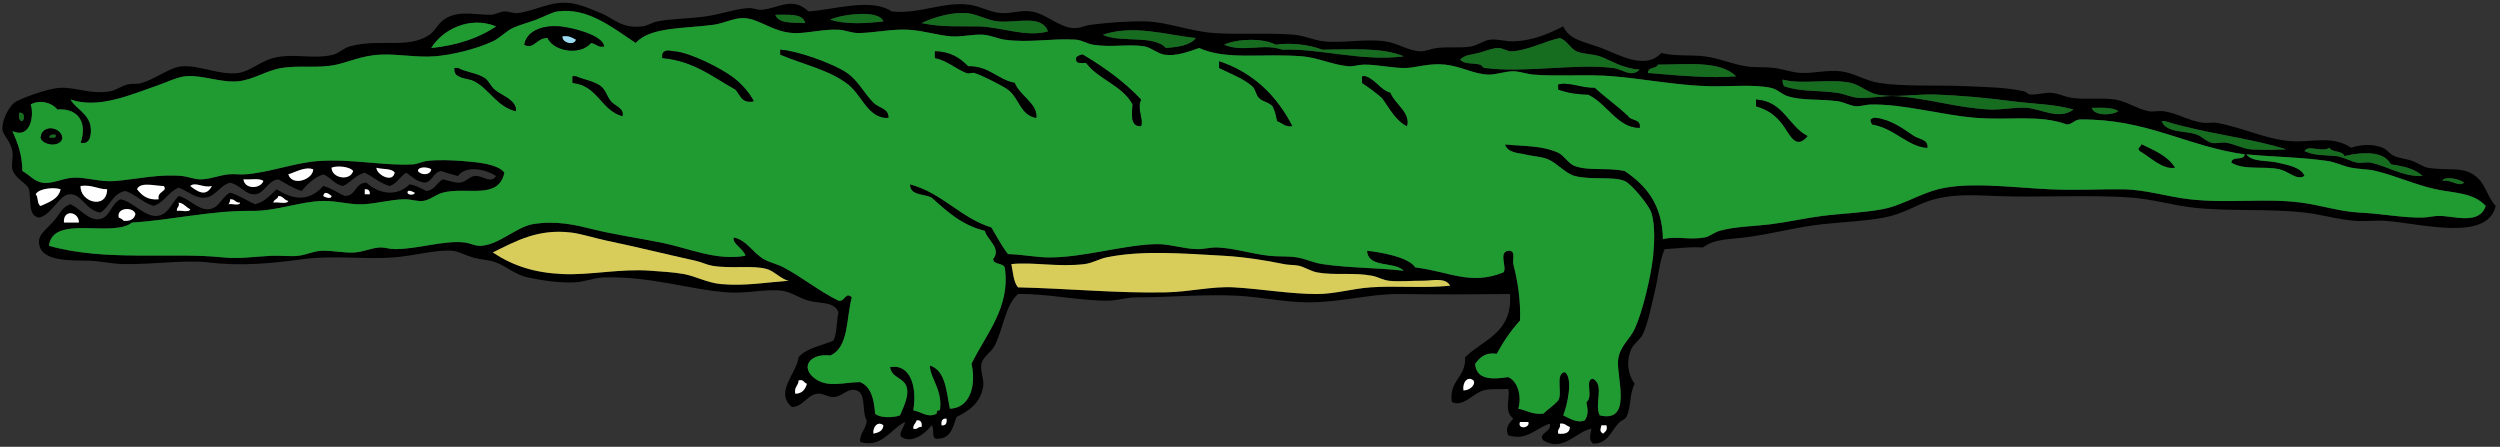 <?xml version="1.0" encoding="utf-8"?>
<!-- Generator: Adobe Illustrator 15.0.2, SVG Export Plug-In . SVG Version: 6.00 Build 0)  -->
<!DOCTYPE svg PUBLIC "-//W3C//DTD SVG 1.1//EN" "http://www.w3.org/Graphics/SVG/1.1/DTD/svg11.dtd">
<svg version="1.1" id="Layer_1" xmlns="http://www.w3.org/2000/svg" xmlns:xlink="http://www.w3.org/1999/xlink" x="0px" y="0px"
	 width="442px" height="79px" viewBox="0 0 442 79" enable-background="new 0 0 442 79" xml:space="preserve">
<rect x="0" y="0" width="442" height="79" fill="#333333" stroke="none"/>
<path d="M438.002,31.412c1.523,1.402,1.843,3.542,3.23,4.996c-1.427,6.364-13.012,3.137-19.396,2.644
	c-1.757-0.136-3.507,0.111-5.287,0c-3.017-0.186-5.979-1.114-9.111-1.47c-6.569-0.74-13.302-0.164-19.688-0.879
	c-3.579-0.402-7.222-1.498-10.875-1.762c-7.803-0.571-16.525,0.038-24.097-0.294c-4.358-0.195-8.054-0.35-11.754,0.881
	c-2.387,0.793-4.629,2.322-7.935,2.937c-3.595,0.67-6.728,0.726-10.871,1.175c-4.748,0.517-9.194,1.788-13.814,2.352
	c-2.865,0.353-5.265,0.231-7.348,1.763c-2.516-0.164-4.503,0.197-6.757,0.295c-0.94,2.266-1.1,4.938-1.764,7.643
	c-0.581,2.361-1.131,5.365-2.058,7.346c-0.512,1.088-1.628,1.7-2.057,2.644c-0.87,1.925-0.747,4.357,0.588,6.172
	c-0.985,1.878-0.573,4.194-1.47,5.878c-0.265,0.496-0.888,0.528-1.47,1.176c-1.204,1.34-1.862,3.566-4.408,3.525
	c-0.832-0.631-0.488-1.565-0.294-2.645c-2.754,0.512-4.993,4.227-8.521,2.059c-0.983-1.351,1.489-1.326,1.176-2.939
	c-2.457,0.705-4.012,3.115-7.349,2.057c-0.673-1.236,0.201-2.221,0.882-2.938c-1.742-1.444-0.511-3.374-0.882-5.29
	c-1.251,0.174-3.059-0.106-4.407,0.293c-1.976,0.588-3.536,3.002-5.584,2.058c-0.523-3.95,2.541-4.314,2.352-7.935
	c3.232-3.135,8.434-4.301,7.934-11.166c-6.377,0.064-13.06,0.094-19.394,0c-5.314-0.08-10.204,1.449-16.164,1.469
	c-4.237,0.012-8.396-0.958-12.636-1.174c-5.802-0.297-11.976,0.293-17.925,0.293c-1.685,0-3.321,0.582-4.997,0.587
	c-5.234,0.012-10.595-1.275-15.868-1.175c-2.298,2.033-2.586,6.143-4.115,9.111c-0.652,1.268-2.042,1.878-2.351,3.229
	c-0.287,1.249,0.547,2.794,0.294,4.114c-0.523,2.728-2.189,4.029-4.703,5.291c-0.628,1.721-0.943,3.759-3.232,3.82
	c-1.457,0.281-0.494-1.857-1.175-2.352c-0.941,1.217-2.93,2.939-4.703,2.352c-1.769-0.438-0.085-1.849,0-2.938
	c-2.476,1.168-4.092,4.692-7.932,3.525c-0.065-1.73,1.102-2.228,1.175-3.82c-0.923-1.429-0.032-4.67-1.763-5.291
	c-1.731-0.508-2.483,1.115-4.115,1.176c-1.04,0.041-1.895-0.766-2.939-0.588c-1.827,0.312-2.368,2.249-4.408,2.352
	c-3.15-2.625,0.87-5.983,1.175-8.816c1.405-1.632,4.057-2.018,6.172-2.938c0.632-1.328,0.532-3.385,0.882-4.996
	c-0.75-1.957-3.287-1.511-5.291-2.058c-1.657-0.452-3.083-1.558-4.703-1.763c-2.838-0.359-6.289,0.551-9.696,0.295
	c-6.88-0.524-13.472-2.863-21.746-2.646c-1.743,0.047-3.539,0.812-5.291,0.882c-2.738,0.108-5.778-0.358-8.229-0.882
	c-2.119-0.453-3.633-1.875-5.581-2.645c-1.172-0.461-2.73-0.482-4.115-0.881c-1.237-0.359-2.56-1.089-3.526-1.177
	c-2.925-0.269-6.783,0.896-10.581,1.177c-4.961,0.366-10.736-0.41-15.868,0.293c-5.743,0.787-11.16,1.266-16.75,0.588
	c-4.156-0.502-9.537,0.363-14.99,0.293c-2.063-0.026-4.015-0.525-5.875-0.588c-3.459-0.111-9.254,0.295-9.11-3.526
	c0.047-1.267,1.695-2.404,2.645-3.526c1.038-1.226,1.52-2.571,2.939-2.937c1.731,0.787,3.135,2.845,4.994,2.643
	c2.027-0.218,2.001-2.593,3.821-3.523c2.189,0.364,4.234,3.132,6.465,2.936c1.964-0.171,2.414-2.046,3.822-3.524
	c1.878,0.458,3.45,2.506,5.29,2.348c1.925-0.161,2.142-2.045,3.82-2.936c1.669,0.485,2.9,1.405,4.406,2.057
	c1.729-0.429,2.678-1.636,3.821-2.646c2.813,1.802,5.675,2.313,8.229-0.587c1.475,0.385,2.51,1.21,3.82,1.763
	c2.045-0.012,1.772-2.342,3.818-2.351c2.193,2.027,5.403,2.53,7.642,0.294c1.175,0.193,2.014,0.729,2.938,1.175
	c1.531-0.135,1.829-1.504,2.94-2.057c1.06,0.209,1.96,0.632,2.938,0.588c1.046-0.05,1.638-1.015,2.646-1.176
	c1.402-0.226,2.819,1.508,3.821,0c-1.999-1.255-5.331-1.934-6.76,0c-0.978-0.297-2.018-0.529-2.938-0.882
	c-1.475,0.189-1.463,1.867-2.939,2.059c-1.451-0.215-2.269-1.062-3.232-1.765c-1.122,0.638-1.604,1.922-2.938,2.353
	c-1.768-0.488-2.89-1.616-4.41-2.353c-1.636,0.418-2.431,1.683-3.818,2.353c-1.592-0.271-2.171-1.552-3.526-2.059
	c-1.664,0.591-2.798,1.708-3.821,2.939c-1.56-0.496-2.8-1.314-4.115-2.057c-1.925,0.209-2.424,2.513-4.115,2.646
	c-1.669,0.13-2.565-1.628-4.406-2.057c-1.704,0.382-2.592,2.468-4.409,2.645c-1.78,0.17-2.97-1.135-4.702-1.764
	c-1.816,0.729-2.507,2.583-4.409,3.232c-1.963-0.584-3.095-2.001-4.997-2.645c-2.318,0.424-2.718,2.766-4.408,3.818
	c-2.754-0.426-3.262-3.438-5.582-3.229c-1.736,0.156-3.145,3.75-5.29,4.112c-1.984-0.268-1.361-3.143-1.763-4.994
	c-0.271-1.061-2.396-1.757-2.94-3.527c-0.25-0.819,0.2-2.126,0-3.232c-0.329-1.811-1.71-2.919-1.763-3.82
	C0.333,21.187,1.539,19,2.488,18.187c0.752-0.641,5.672-2.459,7.935-2.646c2.897-0.232,5.593,1.252,9.108,0.588
	c0.997-0.189,1.91-0.908,2.939-1.176c0.905-0.232,1.807-0.02,2.645-0.294c2.73-0.887,4.996-2.792,7.054-2.936
	c3.218-0.23,6.683,1.651,9.989,1.175c2.107-0.305,3.86-2.051,6.173-2.645c3.627-0.932,7.13,0.32,10.58-0.588
	c1.079-0.285,1.878-1.19,2.939-1.47c5.549-1.46,10.204,0.544,14.104-2.057c0.981-0.656,1.511-2.137,2.938-2.939
	c2.548-1.434,5.523-0.485,7.936-0.588c0.812-0.035,1.422-0.509,2.349-0.588c0.681-0.058,1.622,0.391,2.352,0.294
	c3.333-0.443,5.875-2.215,9.404-1.763c1.61,0.205,3.562,1.046,5.29,1.763c2.407,0.999,3.625,2.763,7.345,2.351
	c0.902-0.1,1.698-0.691,2.645-0.881c2.345-0.474,5.54-0.465,8.523-0.882c2.721-0.382,5.517-1.401,7.641-1.469
	c0.938-0.03,1.561,0.385,2.352,0.293c3.13-0.355,5.402-2.359,8.226,0.294c4.442-0.302,11.16-2.438,14.696,0
	c4.944,0.53,9.108-1.818,13.811-1.174c1.854,0.254,3.629,1.363,5.584,1.468c1.76,0.097,3.492-0.567,5.287-0.294
	c2.574,0.391,4.808,2.735,7.347,2.939c1.2,0.098,2.034-0.435,3.233-0.588c2.948-0.376,6.716-0.667,9.699-0.587
	c3.817,0.1,7.797,1.766,12.047,2.057c4.673,0.317,9.563-0.088,14.104,0.294c1.878,0.158,3.495,0.984,5.291,1.175
	c3.383,0.359,7.294-0.514,10.874,0c2.175,0.312,4.142,1.693,6.172,1.763c0.935,0.029,1.846-0.449,2.937-0.588
	c2.072-0.264,4.391,0.071,6.172-0.294c1.131-0.231,2.078-1.037,3.233-1.175c1.393-0.17,2.727,0.338,4.113,0.294
	c3.399-0.112,6.129-1.295,8.818-2.646c1.123,2.37,3.33,2.578,6.756,3.821c2.813,1.02,7.689,4.042,10.582,0.882
	c2.571,0.626,5.04,0.279,7.638,0.588c2.491,0.294,4.793,1.36,7.348,1.763c1.555,0.244,3.271,0.082,4.996,0.294
	c1.525,0.185,3.192,0.817,4.702,0.881c2.338,0.097,4.68-0.582,7.052-0.294c2.333,0.28,4.395,1.687,6.76,2.054
	c4.473,0.696,9.837,0.338,15.573,0.588c3.909,0.174,6.568,0.18,9.993,0.882c0.485,0.1,0.818,0.567,1.176,0.588
	c1.245,0.076,2.561-0.398,3.82-0.294c1.182,0.099,2.326,0.708,3.527,0.881c2.513,0.365,5.214-0.079,7.638,0.294
	c2.046,0.317,3.848,1.646,5.878,2.058c0.804,0.164,1.832-0.1,2.646,0c2.367,0.294,4.659,1.766,7.055,2.057
	c0.763,0.094,1.654-0.12,2.351,0c4.537,0.787,8.478,2.825,12.929,3.232c3.656,0.335,7.549-1.116,10.875,1.176
	c1.638-0.538,3.795-0.75,5.581,0c0.815,0.341,1.132,1.043,2.058,1.469c0.849,0.391,2.125,0.474,3.232,0.882
	c0.911,0.335,1.985,1.057,2.646,1.176C432.999,30.318,435.63,29.228,438.002,31.412 M431.241,38.169
	c2.666,0.006,7.119,1.657,8.229-1.762c-2.165-2.388-5.681-2.265-8.817-2.938c-3.597-0.776-6.956-2.342-10.58-3.233
	c-1.357-0.335-2.945-0.296-4.405-0.586c-1.438-0.286-2.777-0.979-4.114-1.176c-4.632-0.679-9.429-0.711-14.402-1.176
	c1.108,1.414,3.633,1.005,5.584,1.47c1.853,0.437,4.095,0.816,4.703,2.351c-1.449,0.812-2.678-0.766-4.409-1.176
	c-2.701-0.636-6.238,0.224-8.521-1.174c0.031-1.243,2.268-0.28,2.35-1.47c-10.321-1.431-17.222-6.286-29.09-6.172
	c-1.038,0.041-1.313,0.841-2.352,0.882c-4.943-1.805-10.254-0.676-16.164-1.176c-6.279-0.528-12.568-2.445-18.515-2.351
	c-0.895,0.014-1.786,0.373-2.644,0.293c-1.121-0.102-2.134-0.746-3.234-0.881c-3.51-0.426-6.286-0.085-8.813-0.881
	c-0.976-0.306-1.823-1.232-2.939-1.47c-3.174-0.67-7.139-0.206-10.875-0.294c-5.542-0.129-11.465-1.278-17.042-1.76
	c-4.63-0.403-9.556,0.079-14.104-0.294c-1.18-0.1-2.393-0.585-3.528-0.588c-1.515-0.008-2.962,0.621-4.407,0.588
	c-2.536-0.064-4.791-1.449-7.643-1.763c-2.68-0.3-5.17,0.517-6.757,0.588c-2.356,0.102-5.205-0.629-7.642-0.588
	c-0.89,0.011-1.868,0.352-2.646,0.294c-2.782-0.217-5.472-1.546-8.229-1.763c-7.158-0.573-13.335,0.737-18.22-1.47
	c-1.945,0.679-4.107,1.493-6.171,1.176c-1.187-0.186-2.354-1.275-3.524-1.47c-2.634-0.44-5.998,0.233-9.111-0.294
	c-1.04-0.175-1.946-0.81-2.939-0.881c-4.097-0.291-8.344,0.606-12.635,0c-1.254-0.179-2.556-0.805-3.82-0.881
	c-1.845-0.115-3.674,0.42-5.584,0.294c-2.448-0.165-4.941-1.035-7.642-1.176c-3.036-0.158-6.136,0.576-8.813,0.588
	c-1.278,0.006-2.305-0.533-3.527-0.588c-2.867-0.132-5.529,0.696-7.935,0.588c-3.742-0.17-6.041-2.545-8.815-2.646
	c-1.681-0.061-3.491,0.923-5.291,1.175c-5.017,0.706-11.277,0.326-13.813,3.232c-4.043-2.656-8.429-6.321-13.81-5.584
	c-1,0.139-2.428,0.947-3.821,1.471c-1.287,0.484-2.999,0.943-4.115,1.469c-1.219,0.573-2.27,1.77-3.524,2.352
	c-3.03,1.399-7.269,2.414-10.286,2.646c-3.183,0.243-6.402-0.453-9.699-0.294c-2.983,0.144-5.616,1.311-7.639,1.763
	c-3.215,0.714-6.522,0.074-9.698,0.588c-2.658,0.425-4.964,2.065-7.643,2.348c-3.083,0.326-6.33-1.16-9.401-0.878
	c-1.417,0.129-3.607,1.193-5.29,1.76c-4.095,1.384-10.026,4.083-14.986,2.352c0.687,1.42,3.15,2.468,3.526,4.703
	c0.15,0.902,0.203,3.4-1.763,2.938c1.167-3.261-0.132-6.166-4.115-5.878c-0.94-1.246-3.153-1.796-4.703-0.881
	c0.62,1.701,0.086,6.157-3.233,4.703c0.915,2.024,1.731,4.146,1.764,7.052c1.332,0.727,2.028,1.817,3.526,2.059
	c1.813,0.291,3.487-0.807,5.585-0.882c2.336-0.085,4.676,0.829,7.344,0.588c4.065-0.367,7.872-1.266,11.757-0.882
	c1.137,0.112,2.125,0.579,3.233,0.588c1.66,0.012,3.235-0.69,4.997-0.882c0.922-0.102,1.978,0.071,2.936,0
	c4.32-0.314,8.693-2.045,12.932-2.35c5.939-0.432,11.636,0.885,16.749,0.588c0.803-0.047,1.558-0.486,2.351-0.588
	c1.956-0.256,4.383-0.162,6.466,0c2.533,0.194,6.225,0.52,7.345,2.056c-1.049,4.906-6.651,2.419-10.872,3.528
	c-1.334,0.349-2.29,1.331-3.527,1.469c-1.049,0.115-2.125-0.311-3.233-0.293c-2.431,0.032-4.803,0.746-7.347,0.881
	c-2.278,0.118-4.641-0.631-7.051-0.588c-4.088,0.074-8.224,1.819-12.638,1.76c-7.2-0.094-14.325,1.663-21.158,2.058
	c-3.5,2.768-14.046-1.508-14.692,4.114c9.993,2.836,21.488,1.068,30.857,2.059c2.739,0.291,5.666-0.168,8.521-0.295
	c1.522-0.068,3.254,0.167,4.702,0c1.411-0.162,2.636-0.82,4.115-0.882c1.981-0.079,3.982,0.433,5.879,0.294
	c1.501-0.107,2.926-0.791,4.405-0.883c0.779-0.047,1.808,0.295,2.645,0.295c4.115,0.009,8.642-1.594,12.344-1.176
	c1.07,0.121,1.819,0.658,2.939,0.588c3.174-0.199,6.242-3.333,9.107-3.821c4.259-0.72,7.777,0.197,10.581,0.882
	c4.074,0.996,7.747,1.505,12.047,2.351c4.87,0.961,9.805,3.298,14.99,2.352c-0.327-1.249-2.47-2.223-2.058-3.233
	c2.271,0.44,3.365,2.71,5.29,3.821c1.064,0.617,2.38,0.86,3.523,1.469c3.401,1.811,6.322,4.244,9.7,5.878
	c1.199,0.215,1.192-1.66,2.352-0.587c-1.003,3.7-0.512,8.893-3.822,10.283c-3.6-0.443-5.41,2.123-2.645,4.115
	c2.236,1.613,4.961,0.638,7.936,0.588c1.942,0.803,2.462,3.023,2.645,5.584c0.823,0.79,3.215,0.749,4.405,0.294
	c0.732-1.743,1.625-3.53,1.176-4.997c-0.529-1.734-2.619-1.568-2.937-3.526c3.41-0.64,4.847,3.165,4.112,7.642
	c1.402,0.212,2.555,1.414,4.115,0.588c0.035-0.359,0.088-0.696,0.588-0.588c0.552-3.618-1.822-5.781-1.763-7.936
	c2.797,0.926,2.887,4.562,3.527,7.641c3.662-0.113,4.667-4.271,3.82-7.935c2.517-5.19,6.958-9.999,5.878-17.044
	c-0.34-0.835-1.936-0.414-2.057-1.469c1.525-1.896-0.996-3.312-1.469-4.997c-4.088-1.005-6.722-3.465-9.405-5.875
	c-1.349-0.708-3.81-0.306-3.821-2.351c5.779,1.569,8.826,5.866,14.401,7.638c0.944,1.604,1.819,3.276,2.939,4.703
	c2.574,0.05,4.879,0.589,7.345,0.589c6.03,0,13.125-2.221,18.809-2.354c2.434-0.055,4.914,0.867,7.344,0.883
	c1.235,0.009,2.354-0.342,3.527-0.295c2.969,0.121,6.087,1.142,9.111,1.471c1.734,0.19,3.314,0.023,4.993,0.295
	c1.415,0.228,2.901,0.951,4.409,1.174c4.831,0.72,9.693,0.621,14.401,1.176c-1.608-1.721-6.275-0.387-6.466-3.526
	c2.113,0.196,7.355,1.084,8.523,2.938c5.819,0.688,9.804,3.25,15.573,0.882c0.752-0.785-0.97-3.589,0.881-3.82
	c1.411-0.123,0.681,1.569,0.882,2.351c0.709,2.743,1.344,6.355,1.177,9.993c-1.594,1.736-2.941,3.721-4.115,5.875
	c-2.163-0.3-2.997,0.727-3.821,1.764c0.236,2.884,3.014,2.771,5.878,2.351c1.691,0.779,2.396,3.374,1.765,5.584
	c1.481,0.283,2.454,1.07,4.408,0.883c0.841-0.823,1.884-1.442,2.646-2.352c0.834-1.219-0.626-4.74,1.176-4.996
	c1.516,1.09,0.405,5.963-0.294,7.642c1.087,0.522,2.509,1.454,3.817,0.882c0.676-1.047,0.529-1.779,0.294-3.233
	c1.309-0.896-0.414-4.114,1.176-4.114c2.068,1.128,0.146,4.556,1.175,6.466c5.829,1.404,2.958-6.767,3.233-9.698
	c0.235-2.505,2.075-3.71,2.939-5.582c1.411-3.062,2.856-9.244,3.233-12.637c0.249-2.246,0.431-5.721-0.294-7.937
	c-0.453-1.375-3.557-5.105-4.703-5.581c-2.069-0.864-5.96-0.136-8.817-0.882c-1.575-0.411-3.062-2.205-4.699-2.938
	c-1.126-0.506-2.83-0.544-4.114-0.882c-0.993-0.261-3.063-0.22-3.527-1.763c3.377,0.347,6.516,0.158,9.405,1.469
	c1.047,0.477,1.799,1.945,2.936,2.352c2.59,0.922,5.578,0.211,8.817,0.88c3.742,2.528,6.651,5.888,6.76,12.048
	c2.275-0.593,4.632,0.174,7.345-0.294c0.888-0.153,1.737-0.914,2.646-1.175c2.771-0.788,6.107-0.796,9.11-1.176
	c3.125-0.394,6.21-1.105,9.112-1.469c3.75-0.468,7.103-0.535,10.577-1.176c3.004-0.551,5.642-2.174,8.816-3.23
	c5.552-1.848,13.812-0.606,20.864-0.294c4.889,0.215,9.059-0.059,12.929,0c3.989,0.059,7.684,1.302,11.757,1.765
	c6.997,0.787,13.205-0.262,19.689,0.587c3.529,0.461,6.806,1.59,10.282,1.76c4.289,0.212,7.619,0.952,11.169,0.882
	C429.337,38.443,430.254,38.169,431.241,38.169 M431.83,32c1.543-0.358,2.762,1.14,3.821,0.294
	C434.783,31.538,431.918,31.111,431.83,32 M419.192,28.767c2.918,0.629,5.701,2.507,9.11,2.351c-1.284-1.26-3.351-1.743-5.584-2.057
	c-1.27-2.449-5.135-2.187-8.227-1.47c-0.347-1.028-2.177-0.565-2.645-1.469c-1.366,0.881-3.798-0.599-4.409,0.588
	c1.805,0.832,3.345,0.67,5.585,0.881c1.29,0.121,2.574,0.993,3.817,1.176C417.581,28.872,418.437,28.602,419.192,28.767
	 M398.033,26.416c2.615,0.138,4.329,0.059,6.172,0c-5.945-1.939-14.766-2.889-21.452-4.997h-0.588
	c0.936,2.157,4.071,1.625,6.173,2.352c0.993,0.343,1.648,1.208,2.645,1.469c0.861,0.227,1.685-0.156,2.646,0
	C395.172,25.489,396.661,26.342,398.033,26.416 M369.821,19.067c0.447,1.502,3.663,1.334,4.703,0.588
	C373.493,18.926,371.601,19.057,369.821,19.067 M358.362,19.067c2.621,0.204,5.649,2.203,8.229,0.294
	c-3.524-0.984-6.825-0.943-10.874-1.469c-4.747-0.615-9.215-1.023-13.518-1.175c-3.418-0.118-7.221,0.596-10.286,0
	c-1.625-0.315-3.06-1.694-4.702-2.059c-3.703-0.816-8.585,0.35-12.048-0.588c-0.024,0.515,0.065,0.914,0.294,1.176
	c2.919,1.025,6.228,0.696,9.401,1.176c1.331,0.202,2.499,0.816,3.821,0.881c2.251,0.115,4.468-0.458,6.76-0.293
	c5.531,0.402,10.946,2.138,16.456,2.35C354.029,19.443,356.296,18.908,358.362,19.067 M291.361,12.898
	c5.267,0.444,11.08,0.991,15.573,0.588c-2.824-2.839-8.964-2.063-13.811-2.057C292.833,12.214,291.335,11.793,291.361,12.898
	 M285.189,12.017c1.73,0.214,3.209,1.772,4.701,0.294c-3.153-0.23-5.065-1.649-7.054-2.352c-1.192-0.424-3.083-0.382-4.114-0.882
	c-1.155-0.561-1.683-1.933-2.936-2.35c-2.786,0.59-5.594,2.183-8.524,2.35c-0.771,0.044-1.477-0.579-2.35-0.588
	c-1.067-0.011-2.378,0.585-3.528,0.882c-1.081,0.276-2.441,0.3-3.232,1.176c0.838,0.893,2.286,0.54,3.526,0.881
	c0.478,0.13,0.241,0.503,0.883,0.588C269.532,12.938,278.558,11.191,285.189,12.017 M283.425,76.667
	c0.332-0.354,0.841-0.532,0.588-1.47h-0.882C282.979,75.948,282.744,76.227,283.425,76.667 M277.547,75.49
	c-0.614-0.168-0.836-0.728-1.76-0.586c0.211,0.898-0.509,0.863-0.294,1.763C276.683,76.782,277.539,76.559,277.547,75.49
	 M268.733,74.611c-0.509,1.404,1.872,1.065,1.469,0H268.733z M258.74,69.025c1.149,0.018,2.24-1.072,1.763-1.763
	C259.428,66.401,258.531,67.683,258.74,69.025 M256.39,50.513c-0.864-1.54-3.142-0.864-4.703-0.882
	c-1.983-0.023-4.405,0.215-6.169,0c-0.993-0.12-1.983-0.699-2.938-0.881c-3.263-0.623-6.664-0.026-9.7-0.589
	c-1.092-0.202-2.257-0.955-3.232-1.175c-0.781-0.176-1.754-0.109-2.643-0.295c-3.171-0.662-7.195-1.281-10.581-1.469
	c-7.194-0.398-14.538-1.029-20.864,0.295c-1.19,0.248-2.454,1.013-3.821,1.174c-4.743,0.568-9.095-0.408-12.928,0
	c0.302,1.461,0.358,3.169,1.175,4.115c8.894,0.194,17.47,1.061,26.151,0.883c4.289-0.09,8.129-1.106,12.05-0.883
	c4.953,0.282,9.928,1.188,14.692,1.176c3.137-0.008,6.128-0.938,9.406-1.176C246.799,50.478,251.619,51.001,256.39,50.513
	 M226.711,8.784c6.527-0.264,14.236,2.149,21.452,1.176c-3.901-1.666-9.5-1.167-14.401-1.176c-2.277-0.888-5.502-1.278-8.227-0.882
	c-2.231-1.195-6.748-1.084-9.112,0C219.774,9.337,223.387,7.587,226.711,8.784 M206.137,8.49c2.169-0.181,4.245-0.458,5.291-1.762
	c-5.49-0.58-10.872-2.415-16.456-0.588C197.984,7.632,204.024,6.098,206.137,8.49 M172.932,4.669
	c4.129,0.062,8.438,1.99,12.341,0.882c-1.073-3.019-5.491-1.463-8.814-1.763c-1.875-0.168-3.771-1.346-5.584-1.47
	c-2.818-0.19-5.908,0.803-7.936,1.764C166.513,4.828,169.36,4.616,172.932,4.669 M166.466,75.197
	c0.775,0.089,0.964-0.408,0.881-1.175C166.574,73.934,166.383,74.428,166.466,75.197 M162.939,75.49
	c0.085-0.769-0.106-1.263-0.882-1.174c-0.126,0.558-0.632,0.737-0.588,1.469C162.301,76.027,162.231,75.371,162.939,75.49
	 M154.419,76.667c0.887-0.188,1.695-0.459,1.764-1.47C155.215,74.378,154.28,75.475,154.419,76.667 M156.183,3.788
	c-0.876-2.332-8.25-1.029-9.406-0.294C149.64,4.346,152.952,4.152,156.183,3.788 M140.605,69.613
	c1.244-0.029,1.758-0.791,2.058-1.763c-0.562-0.124-0.533-0.841-1.47-0.588C141.178,68.227,140.358,68.385,140.605,69.613
	 M137.078,2.612c0.606,1.649,3.171,1.337,5.291,1.47C141.931,2.266,139.276,2.667,137.078,2.612 M139.43,49.631
	c-1.302-0.231-2.47-1.664-3.821-2.058c-2.542-0.74-6.275-0.011-9.696-0.587c-0.912-0.153-1.911-0.653-2.939-0.883
	c-5.537-1.225-10.604-2.494-15.573-3.526c-2.311-0.479-4.609-1.252-6.466-1.469c-5.805-0.673-9.582,1.444-13.811,3.526
	c3.671,2.424,7.418,3.595,12.342,3.82c4.902,0.223,10.275-0.996,15.574-0.588c1.907,0.146,4.068,0.256,5.878,0.588
	c2.028,0.371,4.139,1.537,6.466,1.764C131.538,50.621,135.635,49.916,139.43,49.631 M87.711,4.669
	c-4.87-1.981-9.681,0.794-11.462,3.821C80.858,8.006,84.664,6.715,87.711,4.669 M73.897,30.235c0.526,0.777,2.158,0.8,2.352-0.294
	C75.82,29.545,73.921,29.34,73.897,30.235 M72.134,33.763c-0.47,0.817,1.27,0.812,1.175,0.294
	C72.914,33.963,72.749,33.637,72.134,33.763 M66.55,29.649c0,1.218,2.854,2.788,3.232,0.88
	C69.245,29.695,67.576,29.995,66.55,29.649 M65.374,34.351c0.056-0.641-0.238-0.935-0.882-0.882v0.882H65.374z M58.617,29.649
	c0.036,1.879,3.271,2.426,3.821,0.586C61.868,29.422,59.466,29.242,58.617,29.649 M57.148,34.645c0.176,0.168,1.393,0.687,1.469,0
	C58.174,34.304,57.381,33.613,57.148,34.645 M55.384,29.941c-1.417-0.542-3.053,0.465-4.409,0.882
	C51.655,32.993,55.288,31.793,55.384,29.941 M48.331,35.82c0.799-0.182,2.333,0.371,2.645-0.294
	c-0.764-0.118-0.885-0.878-1.763-0.881C49.127,35.241,48.419,35.221,48.331,35.82 M46.568,32c-0.709-0.564-2.36-0.185-3.527-0.294
	C43.241,33.504,46.047,33.431,46.568,32 M42.452,35.82c-0.858,0.077-0.902-0.664-1.76-0.587c0.012,0.402-0.141,0.643-0.293,0.881
	C41.006,35.938,42.326,36.477,42.452,35.82 M37.459,32.882c-1.511,0.417-2.897-0.812-3.821,0
	C35.008,33.978,36.465,34.827,37.459,32.882 M31.288,37.287c0.702-0.176,2.13,0.37,2.351-0.294
	c-0.761-0.314-1.094-1.061-2.057-1.172C31.826,36.649,31.167,36.582,31.288,37.287 M28.054,35.233
	c-0.373-1.433,1.711-1.375,0.882-2.352c-1.267,0.047-4.185-0.841-4.703,0.587C25.074,34.489,26.002,35.42,28.054,35.233
	 M23.939,37.875c-0.205-1.322-3.403-1.284-2.938,0.588c0.35,0.144,0.667,0.314,0.881,0.588
	C23.025,39.115,23.728,38.739,23.939,37.875 M14.244,32.882c-0.109,2.895,4.63,4.218,4.7,0.587
	C17.209,33.44,16.275,32.611,14.244,32.882 M13.95,39.345c0.027-1.916-2.815-2.445-2.645,0H13.95z M10.717,33.469
	c-1.096-0.4-3.835-0.194-4.409,0.882c0.523,0.453,0.194,1.763,0.881,2.056C8.663,35.723,10.323,35.23,10.717,33.469 M3.957,21.419
	c0.467-0.438,0.429-1.675-0.587-1.469C3.325,20.679,3.313,21.375,3.957,21.419"/>
<path fill="#1F9B31" d="M439.471,36.408c-1.11,3.418-5.563,1.767-8.229,1.761c-0.987,0-1.904,0.273-2.939,0.294
	c-3.55,0.07-6.88-0.67-11.169-0.882c-3.476-0.17-6.752-1.299-10.283-1.76c-6.482-0.85-12.69,0.199-19.688-0.588
	c-4.074-0.462-7.768-1.705-11.757-1.765c-3.869-0.058-8.04,0.215-12.928,0c-7.055-0.311-15.313-1.553-20.864,0.294
	c-3.175,1.056-5.814,2.679-8.818,3.231c-3.473,0.64-6.826,0.708-10.577,1.176c-2.9,0.364-5.986,1.075-9.11,1.468
	c-3.004,0.38-6.34,0.389-9.111,1.176c-0.908,0.263-1.758,1.023-2.645,1.177c-2.714,0.467-5.071-0.301-7.346,0.293
	c-0.108-6.159-3.019-9.52-6.76-12.047c-3.239-0.67-6.228,0.042-8.816-0.881c-1.139-0.406-1.891-1.875-2.937-2.351
	c-2.889-1.312-6.028-1.124-9.405-1.469c0.465,1.543,2.534,1.502,3.527,1.762c1.285,0.338,2.989,0.376,4.114,0.882
	c1.637,0.735,3.125,2.528,4.7,2.939c2.856,0.746,6.748,0.017,8.816,0.882c1.146,0.475,4.249,4.206,4.702,5.581
	c0.727,2.216,0.544,5.69,0.294,7.936c-0.377,3.395-1.822,9.575-3.232,12.638c-0.863,1.871-2.704,3.076-2.94,5.581
	c-0.274,2.934,2.596,11.104-3.232,9.698c-1.028-1.91,0.895-5.338-1.175-6.465c-1.591,0,0.132,3.218-1.177,4.115
	c0.236,1.454,0.383,2.186-0.293,3.232c-1.308,0.572-2.73-0.358-3.818-0.883c0.7-1.677,1.812-6.55,0.294-7.641
	c-1.801,0.256-0.341,3.776-1.175,4.996c-0.762,0.908-1.805,1.527-2.645,2.352c-1.954,0.188-2.928-0.6-4.409-0.882
	c0.631-2.21-0.074-4.806-1.764-5.584c-2.865,0.419-5.644,0.532-5.878-2.351c0.822-1.037,1.657-2.064,3.82-1.766
	c1.173-2.152,2.522-4.137,4.115-5.875c0.167-3.637-0.468-7.25-1.176-9.992c-0.202-0.781,0.529-2.475-0.882-2.352
	c-1.852,0.233-0.13,3.037-0.882,3.822c-5.77,2.368-9.754-0.195-15.573-0.883c-1.167-1.855-6.41-2.741-8.524-2.939
	c0.192,3.14,4.858,1.806,6.466,3.527c-4.708-0.556-9.568-0.455-14.4-1.176c-1.508-0.223-2.994-0.945-4.41-1.175
	c-1.677-0.271-3.258-0.103-4.992-0.294c-3.025-0.329-6.142-1.349-9.112-1.47c-1.172-0.047-2.292,0.302-3.526,0.294
	c-2.431-0.015-4.911-0.938-7.344-0.882c-5.684,0.133-12.779,2.352-18.81,2.352c-2.466,0-4.77-0.538-7.345-0.589
	c-1.119-1.425-1.996-3.097-2.938-4.702c-5.575-1.771-8.624-6.068-14.401-7.637c0.012,2.044,2.471,1.642,3.82,2.35
	c2.684,2.41,5.317,4.87,9.406,5.875c0.473,1.685,2.995,3.102,1.469,4.997c0.12,1.055,1.716,0.635,2.057,1.469
	c1.078,7.045-3.362,11.854-5.878,17.045c0.846,3.661-0.159,7.82-3.82,7.935c-0.641-3.081-0.729-6.716-3.528-7.642
	c-0.058,2.154,2.316,4.316,1.764,7.936c-0.5-0.109-0.553,0.229-0.588,0.588c-1.561,0.826-2.713-0.377-4.115-0.588
	c0.734-4.477-0.703-8.282-4.112-7.641c0.317,1.957,2.407,1.792,2.937,3.525c0.449,1.467-0.444,3.254-1.176,4.996
	c-1.19,0.455-3.583,0.496-4.406-0.293c-0.182-2.561-0.702-4.782-2.645-5.584c-2.975,0.049-5.7,1.025-7.936-0.588
	c-2.766-1.993-0.955-4.559,2.646-4.115c3.31-1.39,2.818-6.584,3.82-10.283c-1.158-1.072-1.152,0.803-2.351,0.588
	c-3.376-1.635-6.298-4.067-9.699-5.879c-1.143-0.607-2.46-0.853-3.523-1.469c-1.925-1.111-3.019-3.381-5.291-3.82
	c-0.411,1.011,1.731,1.982,2.057,3.232c-5.185,0.947-10.119-1.391-14.988-2.352c-4.301-0.846-7.974-1.355-12.048-2.352
	c-2.804-0.684-6.321-1.601-10.58-0.882c-2.866,0.489-5.934,3.622-9.108,3.822c-1.119,0.07-1.869-0.467-2.939-0.588
	c-3.703-0.417-8.229,1.184-12.343,1.176c-0.838,0-1.866-0.341-2.646-0.294c-1.478,0.091-2.903,0.773-4.406,0.882
	c-1.895,0.138-3.896-0.373-5.878-0.295c-1.478,0.062-2.703,0.721-4.115,0.883c-1.449,0.167-3.18-0.068-4.703,0
	c-2.854,0.126-5.781,0.585-8.521,0.294c-9.37-0.99-20.864,0.778-30.857-2.058c0.647-5.622,11.193-1.346,14.692-4.115
	c6.833-0.394,13.958-2.151,21.159-2.057c4.415,0.058,8.549-1.688,12.638-1.76c2.409-0.044,4.772,0.705,7.051,0.588
	c2.544-0.136,4.917-0.85,7.347-0.882c1.108-0.018,2.184,0.408,3.233,0.294c1.237-0.139,2.193-1.121,3.526-1.47
	c4.221-1.107,9.823,1.378,10.872-3.527c-1.12-1.536-4.811-1.862-7.344-2.057c-2.084-0.162-4.512-0.256-6.466,0
	c-0.793,0.103-1.549,0.541-2.351,0.588c-5.114,0.297-10.81-1.019-16.75-0.588c-4.238,0.306-8.611,2.036-12.931,2.351
	c-0.958,0.07-2.015-0.103-2.937,0c-1.76,0.191-3.335,0.894-4.996,0.882c-1.108-0.009-2.096-0.477-3.233-0.588
	c-3.886-0.385-7.691,0.514-11.756,0.882c-2.668,0.241-5.009-0.673-7.345-0.588c-2.099,0.076-3.771,1.173-5.584,0.882
	c-1.5-0.242-2.195-1.331-3.526-2.058c-0.033-2.907-0.851-5.028-1.765-7.053c3.319,1.454,3.854-3.001,3.234-4.703
	c1.549-0.914,3.762-0.364,4.703,0.882c3.981-0.288,5.281,2.616,4.115,5.878c1.966,0.461,1.913-2.037,1.763-2.94
	c-0.376-2.233-2.839-3.282-3.527-4.703c4.961,1.732,10.892-0.967,14.986-2.351c1.684-0.568,3.874-1.631,5.291-1.76
	c3.07-0.282,6.318,1.205,9.401,0.878c2.677-0.282,4.985-1.922,7.642-2.349c3.177-0.514,6.483,0.126,9.699-0.588
	c2.021-0.452,4.655-1.619,7.638-1.762c3.298-0.16,6.516,0.537,9.699,0.293c3.019-0.232,7.257-1.246,10.287-2.645
	c1.255-0.582,2.305-1.778,3.524-2.353c1.117-0.525,2.828-0.984,4.116-1.468c1.392-0.524,2.82-1.331,3.819-1.47
	c5.382-0.737,9.768,2.928,13.812,5.584c2.536-2.906,8.796-2.526,13.813-3.232c1.798-0.252,3.608-1.237,5.291-1.175
	c2.774,0.099,5.072,2.475,8.813,2.645c2.408,0.109,5.07-0.719,7.936-0.588c1.223,0.056,2.249,0.594,3.527,0.588
	c2.677-0.011,5.778-0.746,8.813-0.588c2.702,0.142,5.193,1.011,7.643,1.176c1.909,0.126,3.737-0.408,5.584-0.294
	c1.263,0.076,2.565,0.702,3.82,0.882c4.291,0.605,8.538-0.291,12.635,0c0.993,0.07,1.898,0.705,2.938,0.881
	c3.113,0.526,6.478-0.147,9.112,0.294c1.17,0.194,2.336,1.284,3.523,1.47c2.063,0.317,4.227-0.498,6.172-1.176
	c4.885,2.208,11.06,0.896,18.219,1.469c2.756,0.217,5.447,1.546,8.229,1.763c0.776,0.059,1.755-0.282,2.645-0.294
	c2.438-0.041,5.285,0.691,7.642,0.588c1.588-0.07,4.077-0.888,6.758-0.588c2.851,0.315,5.104,1.699,7.642,1.764
	c1.445,0.032,2.892-0.597,4.408-0.588c1.134,0.003,2.348,0.487,3.526,0.588c4.55,0.373,9.476-0.109,14.105,0.294
	c5.578,0.481,11.5,1.631,17.043,1.76c3.735,0.088,7.7-0.376,10.875,0.294c1.116,0.238,1.963,1.164,2.938,1.469
	c2.528,0.796,5.305,0.455,8.814,0.881c1.099,0.136,2.113,0.779,3.232,0.882c0.859,0.079,1.749-0.279,2.646-0.294
	c5.946-0.094,12.235,1.822,18.513,2.351c5.911,0.5,11.221-0.629,16.166,1.175c1.037-0.041,1.313-0.84,2.351-0.881
	c11.868-0.115,18.769,4.741,29.091,6.171c-0.082,1.191-2.318,0.227-2.352,1.47c2.284,1.399,5.822,0.538,8.523,1.175
	c1.73,0.409,2.959,1.987,4.407,1.176c-0.606-1.535-2.849-1.914-4.701-2.352c-1.951-0.465-4.477-0.055-5.584-1.47
	c4.973,0.465,9.77,0.498,14.4,1.176c1.337,0.198,2.678,0.891,4.115,1.176c1.461,0.29,3.048,0.252,4.406,0.587
	c3.623,0.891,6.982,2.458,10.58,3.232C433.79,34.142,437.305,34.019,439.471,36.408 M378.345,26.71
	c1.828,1.043,3.95,3.256,6.173,2.939c-1.265-2.066-3.643-3.02-5.88-4.115C378.474,26.133,377.754,26.11,378.345,26.71
	 M340.73,26.122c0.25-1.452-1.484-1.476-2.352-2.058c-2.03-1.36-3.896-2.83-6.76-3.233c-0.405-0.012-0.643,0.138-0.881,0.294
	c-0.012,0.406,0.138,0.646,0.294,0.881C334.85,22.613,337.421,25.98,340.73,26.122 M315.163,22.006
	c1.247,1.631,2.278,4.612,4.41,2.058c-3.431-1.764-4.229-6.157-9.111-6.466v1.176C312.719,19.464,313.956,20.428,315.163,22.006
	 M289.892,22.595c0.259-1.628-1.588-1.158-2.058-2.058c-1.854-1.769-4.003-3.245-5.878-4.996c-2.28,0.076-4.691-1.117-6.463-0.588
	v0.882c1.878,0.64,3.406,0.846,5.286,0.881C284.086,18.224,286.012,22.636,289.892,22.595 M248.75,22.3
	c0.627-2.436-2.16-3.879-2.938-5.878c-1.867-0.582-2.572-2.324-4.409-2.936h-0.587v1.172c1.24,0.817,2.421,1.696,3.526,2.645
	C245.677,19.106,246.676,21.24,248.75,22.3 M225.828,21.419c0.886,0.291,1.312,1.04,2.646,0.881
	c-2.771-5.361-6.84-9.422-12.933-11.459v1.176c2.084,1.038,4.232,1.781,5.878,3.23c0.639,0.564,0.588,1.45,1.176,2.057
	c0.799,0.835,2.404,0.762,2.645,2.058C225.563,19.918,225.614,20.752,225.828,21.419 M201.731,22.3c0.497-1.205-0.776-2.97,0-4.703
	c-2.957-3.118-6.468-5.678-10.287-7.931c-0.405-0.015-0.643,0.137-0.881,0.293c-0.23,0.065-0.341,0.244-0.294,0.588
	c0.032,0.75,0.984,0.581,1.763,0.587c2.243,2.948,6.43,3.954,8.229,7.345C200.147,19.691,199.68,22.436,201.731,22.3
	 M183.215,20.831c0.297-2.486-2.936-3.892-3.818-6.172c-3.115-0.606-4.461-2.983-8.229-2.937c-1.408-1.433-3.085-2.597-5.878-2.645
	v1.175c2.066,0.385,3.571,1.825,5.584,2.646c0.421,0.17,1.031-0.133,1.469,0c1.291,0.391,5.05,2.311,5.878,2.937
	C180.262,17.384,180.377,20.367,183.215,20.831 M157.064,20.831c0.088-1.663-1.713-1.702-2.646-2.646
	c-1.654-1.669-2.748-3.961-4.703-5.287c-2.513-1.704-8.808-3.909-11.755-4.115v0.882c4.264,1.768,8.845,2.738,12.049,5.287
	C152.455,16.901,153.517,20.993,157.064,20.831 M130.027,15.835c0.864,0.899,1.023,2.503,3.232,2.056
	c-0.655-1.313-2.042-2.976-3.526-4.11c-2.192-1.68-7.785-4.535-10.581-4.703c-0.452-0.03-1.805-0.497-2.057,0.588v0.587
	C122.732,10.789,126.054,13.639,130.027,15.835 M110.045,20.537c0.35-1.425-1.322-1.745-2.057-2.646
	c-0.694-0.843-0.899-1.974-1.763-2.645c-1.142-0.882-2.931-1.122-4.409-1.76h-0.588v1.172
	C105.695,15.091,106.221,19.461,110.045,20.537 M104.461,7.608c0.96,0.016,1.123,0.835,2.351,0.588
	c-0.288-2.061-5.91-3.376-7.936-3.528c-3.294-0.246-5.81,0.979-6.172,3.234c1.64,0.937,2.278-1.363,4.115-1.175
	C97.962,9.171,102.704,9.787,104.461,7.608 M91.235,19.656c0.076-2.059-2.553-2.71-3.817-3.821c-0.699-0.612-1.028-1.59-1.764-2.054
	c-1.384-0.879-3.215-0.967-4.703-1.765h-0.587c-0.024,0.512,0.064,0.911,0.293,1.176c1.014,0.793,2.263,0.658,3.233,1.172
	C86.597,15.809,87.938,18.929,91.235,19.656 M7.19,24.358c0.35,1.346,3.55,1.749,3.82,0C10.731,22.351,7.325,21.983,7.19,24.358"/>
<path fill="#166D20" d="M435.651,32.294c-1.06,0.846-2.278-0.652-3.821-0.294C431.918,31.112,434.784,31.538,435.651,32.294"/>
<path fill="#166D20" d="M428.303,31.118c-3.409,0.156-6.191-1.722-9.11-2.351c-0.756-0.165-1.611,0.106-2.352,0
	c-1.243-0.182-2.527-1.054-3.817-1.175c-2.24-0.211-3.78-0.05-5.585-0.881c0.611-1.188,3.043,0.293,4.409-0.588
	c0.468,0.904,2.298,0.44,2.645,1.469c3.092-0.717,6.957-0.979,8.227,1.469C424.952,29.375,427.019,29.856,428.303,31.118"/>
<path fill="#166D20" d="M404.205,26.416c-1.842,0.059-3.557,0.138-6.172,0c-1.372-0.074-2.861-0.926-4.404-1.176
	c-0.962-0.156-1.785,0.227-2.646,0c-0.997-0.262-1.651-1.126-2.646-1.47c-2.102-0.726-5.238-0.193-6.173-2.351h0.589
	C389.439,23.526,398.26,24.477,404.205,26.416"/>
<path d="M384.518,29.649c-2.223,0.317-4.345-1.896-6.172-2.939c-0.592-0.6,0.129-0.577,0.293-1.176
	C380.875,26.629,383.253,27.583,384.518,29.649"/>
<path fill="#166D20" d="M374.524,19.656c-1.04,0.746-4.256,0.914-4.703-0.588C371.6,19.056,373.493,18.927,374.524,19.656"/>
<path fill="#166D20" d="M366.592,19.362c-2.581,1.907-5.607-0.091-8.229-0.294c-2.066-0.159-4.333,0.376-6.465,0.294
	c-5.512-0.212-10.926-1.948-16.457-2.351c-2.293-0.165-4.508,0.409-6.76,0.293c-1.323-0.064-2.49-0.678-3.821-0.88
	c-3.174-0.48-6.483-0.151-9.401-1.176c-0.229-0.262-0.317-0.661-0.294-1.176c3.462,0.938,8.344-0.229,12.048,0.588
	c1.644,0.364,3.076,1.743,4.702,2.057c3.066,0.596,6.868-0.118,10.286,0c4.303,0.153,8.771,0.561,13.518,1.175
	C359.768,18.419,363.067,18.378,366.592,19.362"/>
<path d="M338.38,24.064c0.867,0.582,2.602,0.605,2.352,2.058c-3.31-0.142-5.882-3.509-9.7-4.115
	c-0.155-0.235-0.305-0.476-0.294-0.881c0.239-0.156,0.478-0.306,0.882-0.294C334.483,21.234,336.35,22.704,338.38,24.064"/>
<path d="M319.573,24.064c-2.132,2.554-3.163-0.426-4.409-2.057c-1.207-1.579-2.445-2.543-4.702-3.233v-1.176
	C315.343,17.907,316.143,22.301,319.573,24.064"/>
<path fill="#166D20" d="M306.935,13.487c-4.493,0.402-10.308-0.145-15.573-0.588c-0.027-1.105,1.472-0.684,1.763-1.47
	C297.971,11.424,304.11,10.647,306.935,13.487"/>
<path d="M287.834,20.537c0.471,0.899,2.315,0.43,2.058,2.058c-3.88,0.041-5.805-4.372-9.111-5.878
	c-1.882-0.035-3.409-0.242-5.287-0.882v-0.882c1.772-0.528,4.183,0.664,6.463,0.588C283.831,17.292,285.979,18.768,287.834,20.537"
	/>
<path fill="#166D20" d="M289.891,12.311c-1.492,1.479-2.971-0.079-4.701-0.294c-6.631-0.825-15.657,0.92-22.628,0
	c-0.642-0.085-0.405-0.458-0.882-0.588c-1.24-0.341-2.689,0.012-3.527-0.881c0.792-0.876,2.151-0.899,3.233-1.175
	c1.148-0.297,2.46-0.894,3.526-0.882c0.873,0.008,1.579,0.632,2.352,0.588c2.93-0.167,5.736-1.76,8.523-2.352
	c1.252,0.417,1.781,1.789,2.937,2.352c1.03,0.5,2.921,0.458,4.113,0.881C284.825,10.663,286.737,12.082,289.891,12.311"/>
<path fill="#FFFFFF" d="M284.014,75.197c0.253,0.938-0.257,1.114-0.589,1.471c-0.682-0.441-0.446-0.721-0.294-1.471H284.014z"/>
<path fill="#FFFFFF" d="M275.787,74.903c0.923-0.142,1.146,0.418,1.761,0.589c-0.01,1.066-0.864,1.289-2.055,1.176
	C275.278,75.768,275.998,75.803,275.787,74.903"/>
<path fill="#FFFFFF" d="M270.202,74.61c0.403,1.066-1.979,1.404-1.469,0H270.202z"/>
<path fill="#FFFFFF" d="M260.503,67.263c0.478,0.69-0.612,1.78-1.763,1.763C258.531,67.683,259.428,66.401,260.503,67.263"/>
<path fill="#D8CC5B" d="M251.687,49.631c1.562,0.018,3.839-0.658,4.703,0.882c-4.771,0.488-9.591-0.034-14.104,0.294
	c-3.278,0.238-6.27,1.168-9.406,1.176c-4.764,0.012-9.739-0.894-14.692-1.176c-3.921-0.224-7.762,0.793-12.05,0.883
	c-8.682,0.178-17.258-0.688-26.151-0.883c-0.817-0.947-0.873-2.654-1.175-4.114c3.833-0.409,8.186,0.567,12.928,0
	c1.367-0.162,2.63-0.927,3.821-1.175c6.326-1.324,13.67-0.693,20.864-0.295c3.386,0.188,7.41,0.808,10.581,1.47
	c0.889,0.185,1.861,0.118,2.643,0.293c0.976,0.221,2.141,0.974,3.232,1.177c3.036,0.562,6.438-0.035,9.7,0.588
	c0.955,0.182,1.945,0.761,2.938,0.881C247.281,49.846,249.703,49.607,251.687,49.631"/>
<path d="M245.812,16.423c0.778,1.999,3.564,3.44,2.938,5.878c-2.074-1.061-3.073-3.194-4.409-4.997
	c-1.104-0.948-2.286-1.828-3.525-2.646v-1.172h0.587C243.24,14.099,243.945,15.841,245.812,16.423"/>
<path fill="#166D20" d="M248.162,9.96c-7.215,0.973-14.924-1.44-21.451-1.176c-3.324-1.196-6.936,0.553-10.287-0.882
	c2.362-1.084,6.88-1.195,9.111,0c2.725-0.396,5.949-0.005,8.227,0.882C238.664,8.792,244.263,8.294,248.162,9.96"/>
<path d="M228.474,22.301c-1.335,0.158-1.761-0.591-2.646-0.882c-0.213-0.667-0.264-1.501-0.587-2.057
	c-0.241-1.296-1.846-1.223-2.645-2.058c-0.589-0.608-0.539-1.492-1.176-2.058c-1.646-1.448-3.795-2.192-5.878-3.229v-1.176
	C221.635,12.878,225.702,16.94,228.474,22.301"/>
<path fill="#166D20" d="M211.428,6.727c-1.046,1.305-3.122,1.581-5.291,1.763c-2.112-2.393-8.152-0.858-11.165-2.352
	C200.556,4.313,205.938,6.148,211.428,6.727"/>
<path d="M201.732,17.598c-0.776,1.731,0.497,3.498,0,4.703c-2.052,0.135-1.584-2.609-1.469-3.821
	c-1.799-3.392-5.987-4.397-8.229-7.345c-0.779-0.006-1.731,0.162-1.763-0.587c-0.047-0.345,0.064-0.523,0.293-0.588
	c0.238-0.156,0.477-0.308,0.882-0.294C195.263,11.92,198.774,14.48,201.732,17.598"/>
<path d="M179.398,14.659c0.881,2.281,4.115,3.687,3.818,6.172c-2.839-0.464-2.954-3.447-4.994-4.996
	c-0.828-0.626-4.588-2.545-5.878-2.937c-0.438-0.133-1.049,0.17-1.469,0c-2.013-0.82-3.519-2.26-5.584-2.644V9.078
	c2.792,0.047,4.47,1.211,5.878,2.645C174.936,11.676,176.282,14.054,179.398,14.659"/>
<path fill="#166D20" d="M185.273,5.551c-3.903,1.108-8.211-0.819-12.341-0.882c-3.571-0.053-6.419,0.159-9.993-0.587
	c2.027-0.961,5.117-1.954,7.935-1.763c1.813,0.124,3.708,1.301,5.584,1.469C179.783,4.088,184.2,2.533,185.273,5.551"/>
<path fill="#FFFFFF" d="M167.348,74.022c0.083,0.767-0.106,1.265-0.881,1.175C166.383,74.428,166.575,73.934,167.348,74.022"/>
<path fill="#FFFFFF" d="M162.057,74.316c0.776-0.089,0.967,0.405,0.882,1.176c-0.708-0.121-0.638,0.535-1.469,0.293
	C161.426,75.054,161.931,74.875,162.057,74.316"/>
<path d="M154.418,18.186c0.932,0.943,2.734,0.981,2.646,2.646c-3.547,0.162-4.609-3.93-7.054-5.878
	c-3.204-2.549-7.785-3.519-12.05-5.288V8.784c2.948,0.206,9.244,2.411,11.756,4.115C151.67,14.224,152.764,16.517,154.418,18.186"/>
<path fill="#FFFFFF" d="M156.182,75.197c-0.067,1.012-0.875,1.281-1.763,1.471C154.281,75.474,155.215,74.379,156.182,75.197"/>
<path fill="#166D20" d="M146.777,3.494c1.155-0.735,8.529-2.038,9.404,0.294C152.952,4.152,149.64,4.346,146.777,3.494"/>
<path fill="#FFFFFF" d="M142.663,67.851c-0.3,0.974-0.814,1.733-2.057,1.763c-0.247-1.229,0.573-1.387,0.588-2.352
	C142.131,67.01,142.101,67.727,142.663,67.851"/>
<path fill="#166D20" d="M142.369,4.082c-2.119-0.133-4.685,0.179-5.291-1.47C139.277,2.667,141.931,2.266,142.369,4.082"/>
<path fill="#D8CC5B" d="M135.609,47.574c1.352,0.394,2.52,1.824,3.821,2.057c-3.795,0.285-7.892,0.99-12.047,0.588
	c-2.327-0.227-4.438-1.393-6.466-1.763c-1.811-0.333-3.971-0.442-5.878-0.589c-5.299-0.408-10.672,0.811-15.574,0.589
	c-4.924-0.228-8.67-1.397-12.342-3.821c4.23-2.082,8.006-4.2,13.812-3.527c1.857,0.219,4.156,0.99,6.466,1.471
	c4.97,1.031,10.037,2.301,15.574,3.525c1.029,0.23,2.028,0.73,2.939,0.882C129.334,47.562,133.066,46.834,135.609,47.574"/>
<path d="M133.26,17.892c-2.209,0.447-2.368-1.157-3.232-2.058c-3.974-2.195-7.295-5.047-12.932-5.581V9.666
	c0.253-1.085,1.605-0.617,2.057-0.588c2.795,0.168,8.389,3.024,10.581,4.704C131.218,14.915,132.605,16.579,133.26,17.892"/>
<path d="M107.987,17.892c0.735,0.899,2.408,1.22,2.058,2.646c-3.824-1.076-4.35-5.446-8.816-5.878v-1.172h0.587
	c1.479,0.637,3.269,0.878,4.409,1.759C107.088,15.917,107.294,17.049,107.987,17.892"/>
<path d="M106.812,8.196c-1.229,0.247-1.391-0.573-2.351-0.588c-1.758,2.179-6.499,1.563-7.642-0.881
	c-1.836-0.189-2.475,2.112-4.115,1.175c0.362-2.254,2.877-3.479,6.172-3.234C100.902,4.82,106.524,6.136,106.812,8.196
	 M99.465,6.433c-0.165,1.125,2.071,1.692,2.351,0.588C101.172,6.686,100.614,6.262,99.465,6.433"/>
<path fill="#9CDBF2" d="M101.815,7.021c-0.279,1.104-2.515,0.537-2.351-0.588C100.613,6.262,101.171,6.686,101.815,7.021"/>
<path d="M87.417,15.835c1.265,1.11,3.895,1.763,3.818,3.821c-3.297-0.727-4.638-3.847-7.344-5.291
	c-0.97-0.513-2.219-0.379-3.233-1.172c-0.229-0.264-0.317-0.664-0.293-1.175h0.587c1.487,0.796,3.318,0.884,4.703,1.764
	C86.389,14.245,86.718,15.224,87.417,15.835"/>
<path fill="#1F9B31" d="M76.249,8.49c1.781-3.027,6.592-5.802,11.462-3.821C84.663,6.716,80.857,8.006,76.249,8.49"/>
<path fill="#FFFFFF" d="M76.249,29.942c-0.194,1.094-1.826,1.07-2.352,0.294C73.921,29.34,75.82,29.546,76.249,29.942"/>
<path fill="#FFFFFF" d="M73.31,34.057c0.094,0.518-1.646,0.523-1.175-0.294C72.749,33.637,72.914,33.963,73.31,34.057"/>
<path fill="#FFFFFF" d="M69.783,30.53c-0.379,1.907-3.232,0.338-3.232-0.881C67.576,29.996,69.245,29.696,69.783,30.53"/>
<path fill="#FFFFFF" d="M64.492,33.469c0.645-0.053,0.938,0.241,0.882,0.882h-0.882V33.469z"/>
<path fill="#FFFFFF" d="M62.438,30.236c-0.55,1.84-3.786,1.293-3.821-0.587C59.467,29.243,61.868,29.423,62.438,30.236"/>
<path fill="#FFFFFF" d="M58.618,34.645c-0.076,0.688-1.293,0.168-1.469,0C57.38,33.614,58.173,34.304,58.618,34.645"/>
<path fill="#FFFFFF" d="M50.976,30.824c1.354-0.417,2.991-1.425,4.409-0.882C55.288,31.794,51.655,32.993,50.976,30.824"/>
<path fill="#FFFFFF" d="M50.976,35.527c-0.312,0.664-1.845,0.111-2.646,0.294c0.088-0.6,0.797-0.579,0.882-1.176
	C50.091,34.647,50.212,35.409,50.976,35.527"/>
<path fill="#FFFFFF" d="M43.041,31.706c1.167,0.108,2.818-0.271,3.527,0.294C46.047,33.431,43.241,33.504,43.041,31.706"/>
<path fill="#FFFFFF" d="M40.692,35.233c0.858-0.076,0.902,0.664,1.76,0.588c-0.126,0.655-1.446,0.117-2.053,0.294
	C40.551,35.877,40.704,35.635,40.692,35.233"/>
<path fill="#FFFFFF" d="M33.639,32.882c0.923-0.812,2.311,0.417,3.821,0C36.466,34.827,35.008,33.978,33.639,32.882"/>
<path fill="#FFFFFF" d="M33.639,36.993c-0.221,0.664-1.648,0.118-2.352,0.294c-0.12-0.705,0.538-0.638,0.294-1.466
	C32.545,35.932,32.877,36.679,33.639,36.993"/>
<path fill="#FFFFFF" d="M28.936,32.882c0.829,0.976-1.255,0.919-0.882,2.352c-2.052,0.187-2.979-0.744-3.821-1.765
	C24.75,32.041,27.669,32.929,28.936,32.882"/>
<path fill="#FFFFFF" d="M21.001,38.463c-0.464-1.873,2.733-1.911,2.938-0.588c-0.211,0.864-0.915,1.24-2.058,1.176
	C21.668,38.777,21.351,38.606,21.001,38.463"/>
<path fill="#FFFFFF" d="M18.943,33.469c-0.07,3.631-4.809,2.309-4.7-0.587C16.275,32.612,17.209,33.44,18.943,33.469"/>
<path fill="#FFFFFF" d="M11.305,39.345c-0.17-2.445,2.671-1.917,2.646,0H11.305z"/>
<path fill="#166D20" d="M9.835,23.77c0.297,0.885-0.655,0.521-1.176,0.588C8.73,23.841,9.165,23.688,9.835,23.77"/>
<path fill="#FFFFFF" d="M6.309,34.351c0.573-1.075,3.312-1.281,4.409-0.882c-0.394,1.761-2.055,2.254-3.528,2.939
	C6.502,36.115,6.832,34.804,6.309,34.351"/>
<path d="M11.011,24.358c-0.27,1.749-3.471,1.346-3.821,0C7.325,21.983,10.732,22.351,11.011,24.358 M8.659,24.358
	c0.521-0.067,1.474,0.297,1.176-0.588C9.166,23.688,8.73,23.841,8.659,24.358"/>
<path fill="#166D20" d="M3.369,19.95c1.018-0.206,1.056,1.031,0.587,1.469C3.313,21.375,3.325,20.679,3.369,19.95"/>
</svg>
